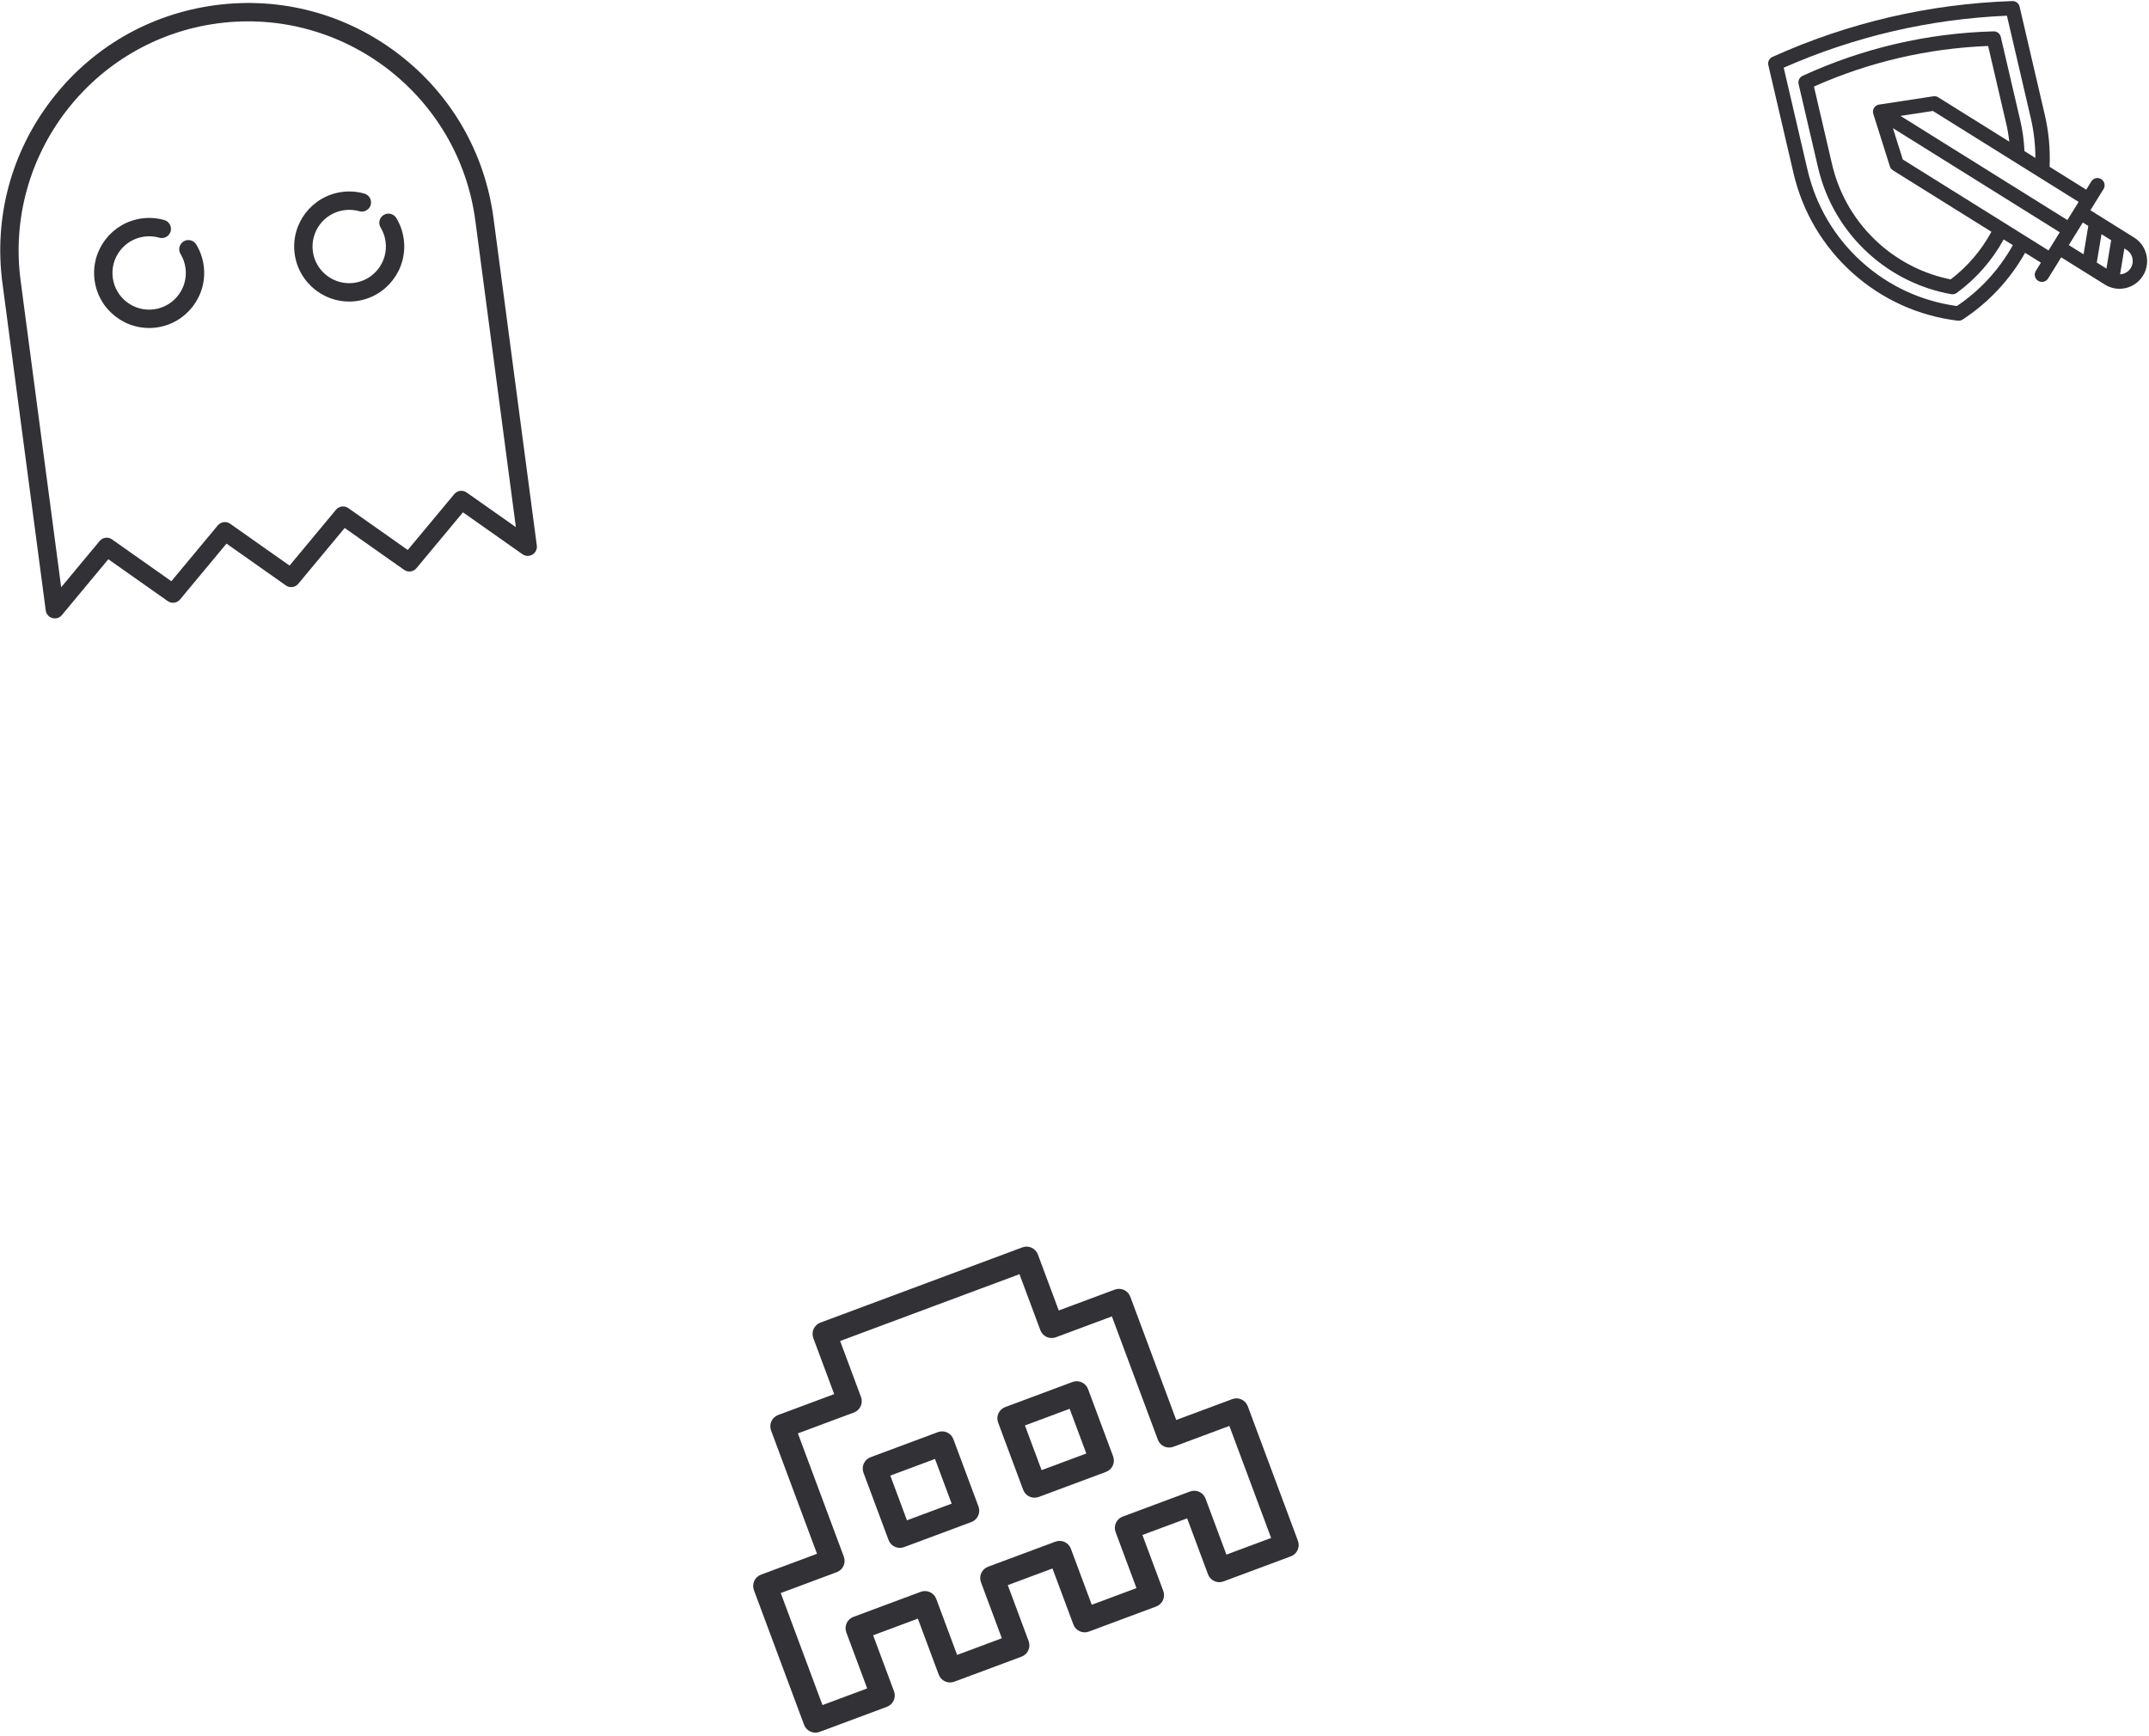 <svg width="787" height="636" viewBox="0 0 787 636" fill="none" xmlns="http://www.w3.org/2000/svg">
<path d="M196.225 201.824C196.252 201.774 196.277 201.723 196.301 201.672C196.324 201.622 196.346 201.572 196.367 201.522C196.387 201.472 196.406 201.421 196.424 201.37C196.443 201.318 196.46 201.266 196.476 201.212C196.491 201.161 196.505 201.108 196.518 201.056C196.531 201.002 196.543 200.949 196.554 200.895C196.564 200.842 196.573 200.788 196.581 200.734C196.589 200.679 196.596 200.624 196.601 200.569C196.605 200.516 196.609 200.463 196.612 200.409C196.614 200.351 196.615 200.293 196.615 200.236C196.615 200.185 196.613 200.134 196.61 200.083C196.607 200.021 196.602 199.96 196.595 199.899C196.592 199.87 196.592 199.842 196.588 199.814L180.732 79.919C177.555 55.901 165.215 34.557 145.986 19.82C126.756 5.083 102.939 -1.284 78.92 1.892C54.901 5.069 33.558 17.409 18.82 36.638C4.083 55.868 -2.284 79.686 0.892 103.704L16.749 223.599C16.753 223.628 16.76 223.655 16.765 223.684C16.774 223.744 16.785 223.805 16.798 223.865C16.809 223.915 16.821 223.965 16.834 224.015C16.848 224.07 16.865 224.126 16.882 224.181C16.898 224.232 16.916 224.283 16.934 224.333C16.953 224.384 16.974 224.435 16.996 224.486C17.017 224.536 17.04 224.586 17.064 224.635C17.088 224.684 17.114 224.732 17.14 224.78C17.167 224.828 17.194 224.875 17.222 224.92C17.251 224.967 17.281 225.013 17.313 225.059C17.344 225.104 17.375 225.148 17.409 225.191C17.441 225.234 17.475 225.276 17.511 225.318C17.548 225.362 17.585 225.405 17.625 225.447C17.66 225.484 17.695 225.521 17.732 225.557C17.776 225.6 17.821 225.642 17.868 225.682C17.89 225.701 17.909 225.722 17.931 225.74C17.947 225.754 17.964 225.764 17.98 225.776C18.033 225.819 18.087 225.859 18.143 225.898C18.183 225.926 18.222 225.954 18.262 225.981C18.315 226.015 18.37 226.046 18.425 226.077C18.469 226.102 18.513 226.129 18.558 226.152C18.613 226.18 18.67 226.204 18.726 226.229C18.772 226.249 18.818 226.271 18.864 226.289C18.93 226.315 18.997 226.336 19.065 226.357C19.103 226.369 19.141 226.383 19.18 226.394C19.499 226.483 19.836 226.526 20.181 226.515C20.254 226.513 20.327 226.504 20.4 226.497C20.44 226.493 20.479 226.493 20.519 226.487L20.519 226.487L20.52 226.487C20.627 226.473 20.733 226.453 20.839 226.429C20.878 226.42 20.916 226.407 20.955 226.397C21.02 226.379 21.084 226.362 21.148 226.341C21.193 226.325 21.237 226.308 21.282 226.29C21.337 226.269 21.392 226.248 21.446 226.224C21.491 226.204 21.535 226.182 21.579 226.16C21.63 226.134 21.682 226.108 21.732 226.079C21.775 226.055 21.817 226.029 21.858 226.003C21.907 225.973 21.955 225.942 22.003 225.908C22.044 225.88 22.083 225.85 22.122 225.82C22.167 225.785 22.212 225.75 22.255 225.713C22.294 225.679 22.333 225.644 22.37 225.609C22.41 225.572 22.449 225.534 22.487 225.495C22.525 225.455 22.562 225.414 22.599 225.373C22.619 225.35 22.641 225.328 22.661 225.305L39.674 204.845L61.421 220.179C62.851 221.188 64.818 220.928 65.938 219.581L82.952 199.121L104.705 214.454C106.137 215.463 108.103 215.203 109.222 213.856L126.23 193.397L147.99 208.73C149.421 209.738 151.386 209.478 152.506 208.133L169.548 187.666L191.325 202.999C191.349 203.016 191.375 203.029 191.399 203.046C191.449 203.079 191.5 203.112 191.552 203.142C191.598 203.169 191.643 203.195 191.689 203.219C191.739 203.246 191.79 203.271 191.841 203.295C191.891 203.318 191.94 203.34 191.99 203.361C192.041 203.381 192.092 203.4 192.143 203.419C192.195 203.437 192.248 203.454 192.3 203.47C192.352 203.486 192.405 203.5 192.458 203.512C192.511 203.525 192.564 203.537 192.617 203.548C192.671 203.558 192.725 203.567 192.781 203.575C192.834 203.583 192.888 203.59 192.942 203.595C192.996 203.6 193.051 203.603 193.106 203.606C193.162 203.609 193.218 203.61 193.274 203.609C193.327 203.609 193.379 203.607 193.432 203.605C193.492 203.601 193.551 203.597 193.61 203.59C193.64 203.587 193.669 203.587 193.699 203.583C193.721 203.58 193.742 203.574 193.765 203.571C193.822 203.562 193.879 203.551 193.936 203.539C193.989 203.528 194.043 203.517 194.096 203.504C194.146 203.491 194.196 203.475 194.246 203.46C194.303 203.443 194.359 203.425 194.414 203.405C194.459 203.389 194.504 203.37 194.548 203.351C194.604 203.328 194.661 203.305 194.715 203.278C194.759 203.257 194.802 203.233 194.846 203.21C194.898 203.182 194.949 203.155 194.999 203.124C195.045 203.097 195.089 203.067 195.133 203.037C195.178 203.006 195.224 202.976 195.267 202.944C195.312 202.91 195.355 202.874 195.398 202.838C195.439 202.804 195.48 202.771 195.519 202.735C195.56 202.698 195.599 202.658 195.638 202.619C195.677 202.58 195.716 202.54 195.753 202.5C195.787 202.461 195.821 202.42 195.854 202.379C195.892 202.333 195.929 202.286 195.965 202.238C195.978 202.22 195.992 202.204 196.005 202.187C196.021 202.162 196.035 202.137 196.051 202.113C196.085 202.063 196.117 202.012 196.148 201.96C196.175 201.916 196.201 201.87 196.225 201.824ZM166.368 180.988L149.327 201.455L127.565 186.121C126.134 185.112 124.167 185.373 123.048 186.72L106.04 207.178L84.287 191.845C82.856 190.836 80.889 191.096 79.77 192.443L62.757 212.903L41.01 197.569C39.579 196.559 37.612 196.82 36.492 198.167L22.402 215.111L7.552 102.824C1.48 56.914 33.891 14.623 79.801 8.551C125.711 2.48 168.001 34.89 174.073 80.8L188.924 193.094L170.883 180.391C169.452 179.384 167.488 179.644 166.368 180.988Z" fill="#313136"/>
<path d="M67.254 88.419C65.668 89.38 65.16 91.445 66.121 93.032C67.082 94.62 67.695 96.367 67.94 98.225C68.912 105.571 63.726 112.338 56.38 113.31C49.034 114.281 42.267 109.096 41.296 101.749C40.324 94.403 45.51 87.637 52.856 86.665C54.709 86.42 56.549 86.555 58.326 87.067C60.109 87.579 61.97 86.55 62.483 84.767C62.996 82.985 61.966 81.124 60.184 80.611C57.513 79.843 54.751 79.639 51.976 80.006C40.958 81.463 33.18 91.612 34.637 102.63C36.094 113.648 46.243 121.426 57.261 119.969C68.279 118.512 76.057 108.363 74.6 97.345C74.232 94.561 73.312 91.939 71.867 89.553C70.906 87.966 68.84 87.458 67.254 88.419Z" fill="#313136"/>
<path d="M140.524 78.729C138.937 79.69 138.43 81.755 139.391 83.342C140.352 84.929 140.964 86.677 141.21 88.535C142.181 95.881 136.996 102.648 129.65 103.62C122.304 104.591 115.537 99.406 114.565 92.059C113.594 84.713 118.779 77.947 126.126 76.975C127.978 76.73 129.819 76.865 131.596 77.376C133.378 77.888 135.239 76.86 135.752 75.077C136.265 73.295 135.236 71.434 133.453 70.921C130.782 70.152 128.02 69.949 125.245 70.316C114.227 71.773 106.449 81.922 107.906 92.94C109.364 103.958 119.513 111.736 130.531 110.279C141.548 108.822 149.327 98.673 147.869 87.654C147.501 84.871 146.582 82.249 145.137 79.863C144.176 78.276 142.11 77.768 140.524 78.729Z" fill="#313136"/>
<path d="M781.528 86.999L765.539 77.019L770.353 69.256C771.121 68.017 770.741 66.388 769.505 65.616C768.269 64.845 766.644 65.224 765.876 66.462L764.01 69.472L750.599 61.102C750.88 54.687 750.285 48.263 748.821 41.982L739.607 2.431C739.321 1.202 738.208 0.346 736.95 0.388C706.453 1.415 676.888 8.303 649.077 20.859C647.93 21.377 647.309 22.637 647.595 23.866L656.809 63.417C660.113 77.598 667.579 90.231 678.4 99.951C689.222 109.671 702.563 115.728 716.981 117.465C717.287 117.502 717.595 117.484 717.891 117.415C718.187 117.346 718.472 117.226 718.73 117.057C728.216 110.873 736.082 102.455 741.622 92.597L747.425 96.22L745.559 99.23C744.791 100.469 745.17 102.098 746.407 102.87C747.025 103.256 747.74 103.354 748.396 103.201C749.053 103.048 749.651 102.644 750.035 102.025L754.849 94.261L770.837 104.241C773.135 105.676 775.852 106.128 778.487 105.514C781.122 104.9 783.36 103.294 784.788 100.991C786.215 98.688 786.663 95.965 786.047 93.322C785.431 90.679 783.826 88.433 781.528 86.999ZM757.885 79.35L757.108 80.604L695.99 42.455L707.858 40.643L761.229 73.957L757.885 79.35ZM734.71 45.269C735.22 47.459 735.595 49.672 735.841 51.889L709.812 35.642C709.278 35.309 708.643 35.178 708.021 35.273L688.146 38.306C687.384 38.422 686.713 38.866 686.308 39.521C685.901 40.176 685.802 40.976 686.034 41.712L692.106 60.941C692.295 61.543 692.693 62.056 693.227 62.389L729.299 84.905C725.579 91.74 720.575 97.598 714.382 102.349C704.608 100.394 695.529 95.84 688.062 89.135C679.47 81.416 673.543 71.386 670.921 60.13L664.298 31.7C684.526 22.705 705.967 17.71 728.087 16.84L734.71 45.269L734.71 45.269ZM716.652 112.097C703.679 110.343 691.686 104.795 681.913 96.017C671.903 87.026 664.996 75.339 661.941 62.221L653.222 24.797C679.17 13.372 706.647 6.971 734.972 5.752L743.69 43.177C744.815 48.006 745.385 52.926 745.397 57.854L741.393 55.355C741.228 51.584 740.709 47.796 739.842 44.074L732.726 13.53C732.441 12.307 731.337 11.453 730.085 11.487C705.774 12.148 682.24 17.631 660.139 27.782C659.001 28.304 658.389 29.558 658.674 30.781L665.789 61.325C668.659 73.644 675.146 84.621 684.549 93.069C693.03 100.685 703.414 105.766 714.577 107.761C714.932 107.825 715.292 107.814 715.636 107.734C715.98 107.654 716.308 107.505 716.598 107.291C723.758 102.019 729.524 95.437 733.781 87.703L737.142 89.801C732.167 98.726 725.133 106.387 716.652 112.097ZM696.835 58.421L693.21 46.939L754.327 85.088L750.206 91.735L696.835 58.421ZM762.759 81.504L764.764 82.755L763.035 93.15L757.629 89.776L762.759 81.504ZM767.876 96.172L769.605 85.777L773.143 87.986L771.414 98.38L767.876 96.172ZM780.311 98.197C779.626 99.301 778.552 100.072 777.288 100.366C776.995 100.435 776.701 100.472 776.407 100.486L777.984 91.007L778.747 91.483C779.85 92.172 780.62 93.249 780.915 94.517C781.21 95.785 780.996 97.092 780.311 98.197Z" fill="#313136"/>
<path d="M343.471 524.59L318.818 533.776C316.533 534.627 315.37 537.17 316.222 539.456L325.407 564.109C326.259 566.395 328.802 567.557 331.087 566.706L355.74 557.52C358.026 556.669 359.188 554.125 358.337 551.84L349.151 527.187C348.3 524.901 345.756 523.739 343.471 524.59ZM348.518 550.785L332.142 556.887L326.041 540.511L342.416 534.409L348.518 550.785Z" fill="#313136"/>
<path d="M392.777 506.22L368.125 515.405C365.84 516.256 364.677 518.8 365.528 521.085L374.714 545.738C375.565 548.024 378.109 549.186 380.394 548.335L405.047 539.149C407.332 538.298 408.495 535.755 407.643 533.469L398.458 508.816C397.606 506.53 395.063 505.368 392.777 506.22ZM397.824 532.414L381.449 538.516L375.347 522.14L391.723 516.038L397.824 532.414Z" fill="#313136"/>
<path d="M451.271 512.496L430.757 520.14L413.93 474.976C413.078 472.691 410.535 471.528 408.249 472.38L387.731 480.025L380.087 459.51C379.236 457.225 376.692 456.062 374.407 456.914L300.448 484.47C298.163 485.321 297 487.865 297.852 490.15L305.495 510.665L284.977 518.31C282.691 519.161 281.529 521.705 282.38 523.99L299.207 569.153L278.693 576.797C276.408 577.648 275.245 580.192 276.097 582.477L294.47 631.791C295.322 634.077 297.866 635.239 300.151 634.388L324.803 625.203C327.089 624.351 328.251 621.808 327.4 619.522L319.755 599.004L336.135 592.901L343.78 613.419C344.631 615.705 347.175 616.867 349.46 616.016L374.113 606.83C376.398 605.979 377.561 603.436 376.71 601.15L369.065 580.631L385.441 574.53L393.086 595.048C393.937 597.334 396.481 598.496 398.766 597.645L423.418 588.46C425.704 587.608 426.867 585.065 426.015 582.779L418.37 562.261L434.75 556.158L442.395 576.676C443.247 578.962 445.79 580.124 448.075 579.273L472.728 570.087C475.014 569.236 476.177 566.693 475.325 564.407L456.951 515.093C456.1 512.807 453.557 511.645 451.271 512.496ZM465.507 563.352L449.131 569.454L441.486 548.935C440.634 546.649 438.091 545.487 435.806 546.338L411.148 555.525C408.863 556.377 407.7 558.92 408.552 561.206L416.197 581.724L399.821 587.826L392.176 567.307C391.324 565.022 388.781 563.859 386.496 564.711L361.843 573.896C359.557 574.748 358.395 577.291 359.246 579.577L366.891 600.095L350.515 606.197L342.87 585.678C342.019 583.392 339.475 582.23 337.19 583.082L312.533 592.268C310.248 593.12 309.085 595.663 309.936 597.949L317.581 618.467L301.205 624.569L285.915 583.532L306.429 575.889C308.715 575.037 309.878 572.494 309.026 570.208L292.199 525.045L312.717 517.4C315.002 516.549 316.165 514.005 315.314 511.72L307.67 491.205L373.352 466.733L380.995 487.247C381.847 489.533 384.391 490.695 386.676 489.844L407.194 482.199L424.022 527.362C424.873 529.648 427.417 530.81 429.702 529.959L450.216 522.315L465.506 563.352L465.507 563.352Z" fill="#313136"/>
</svg>
